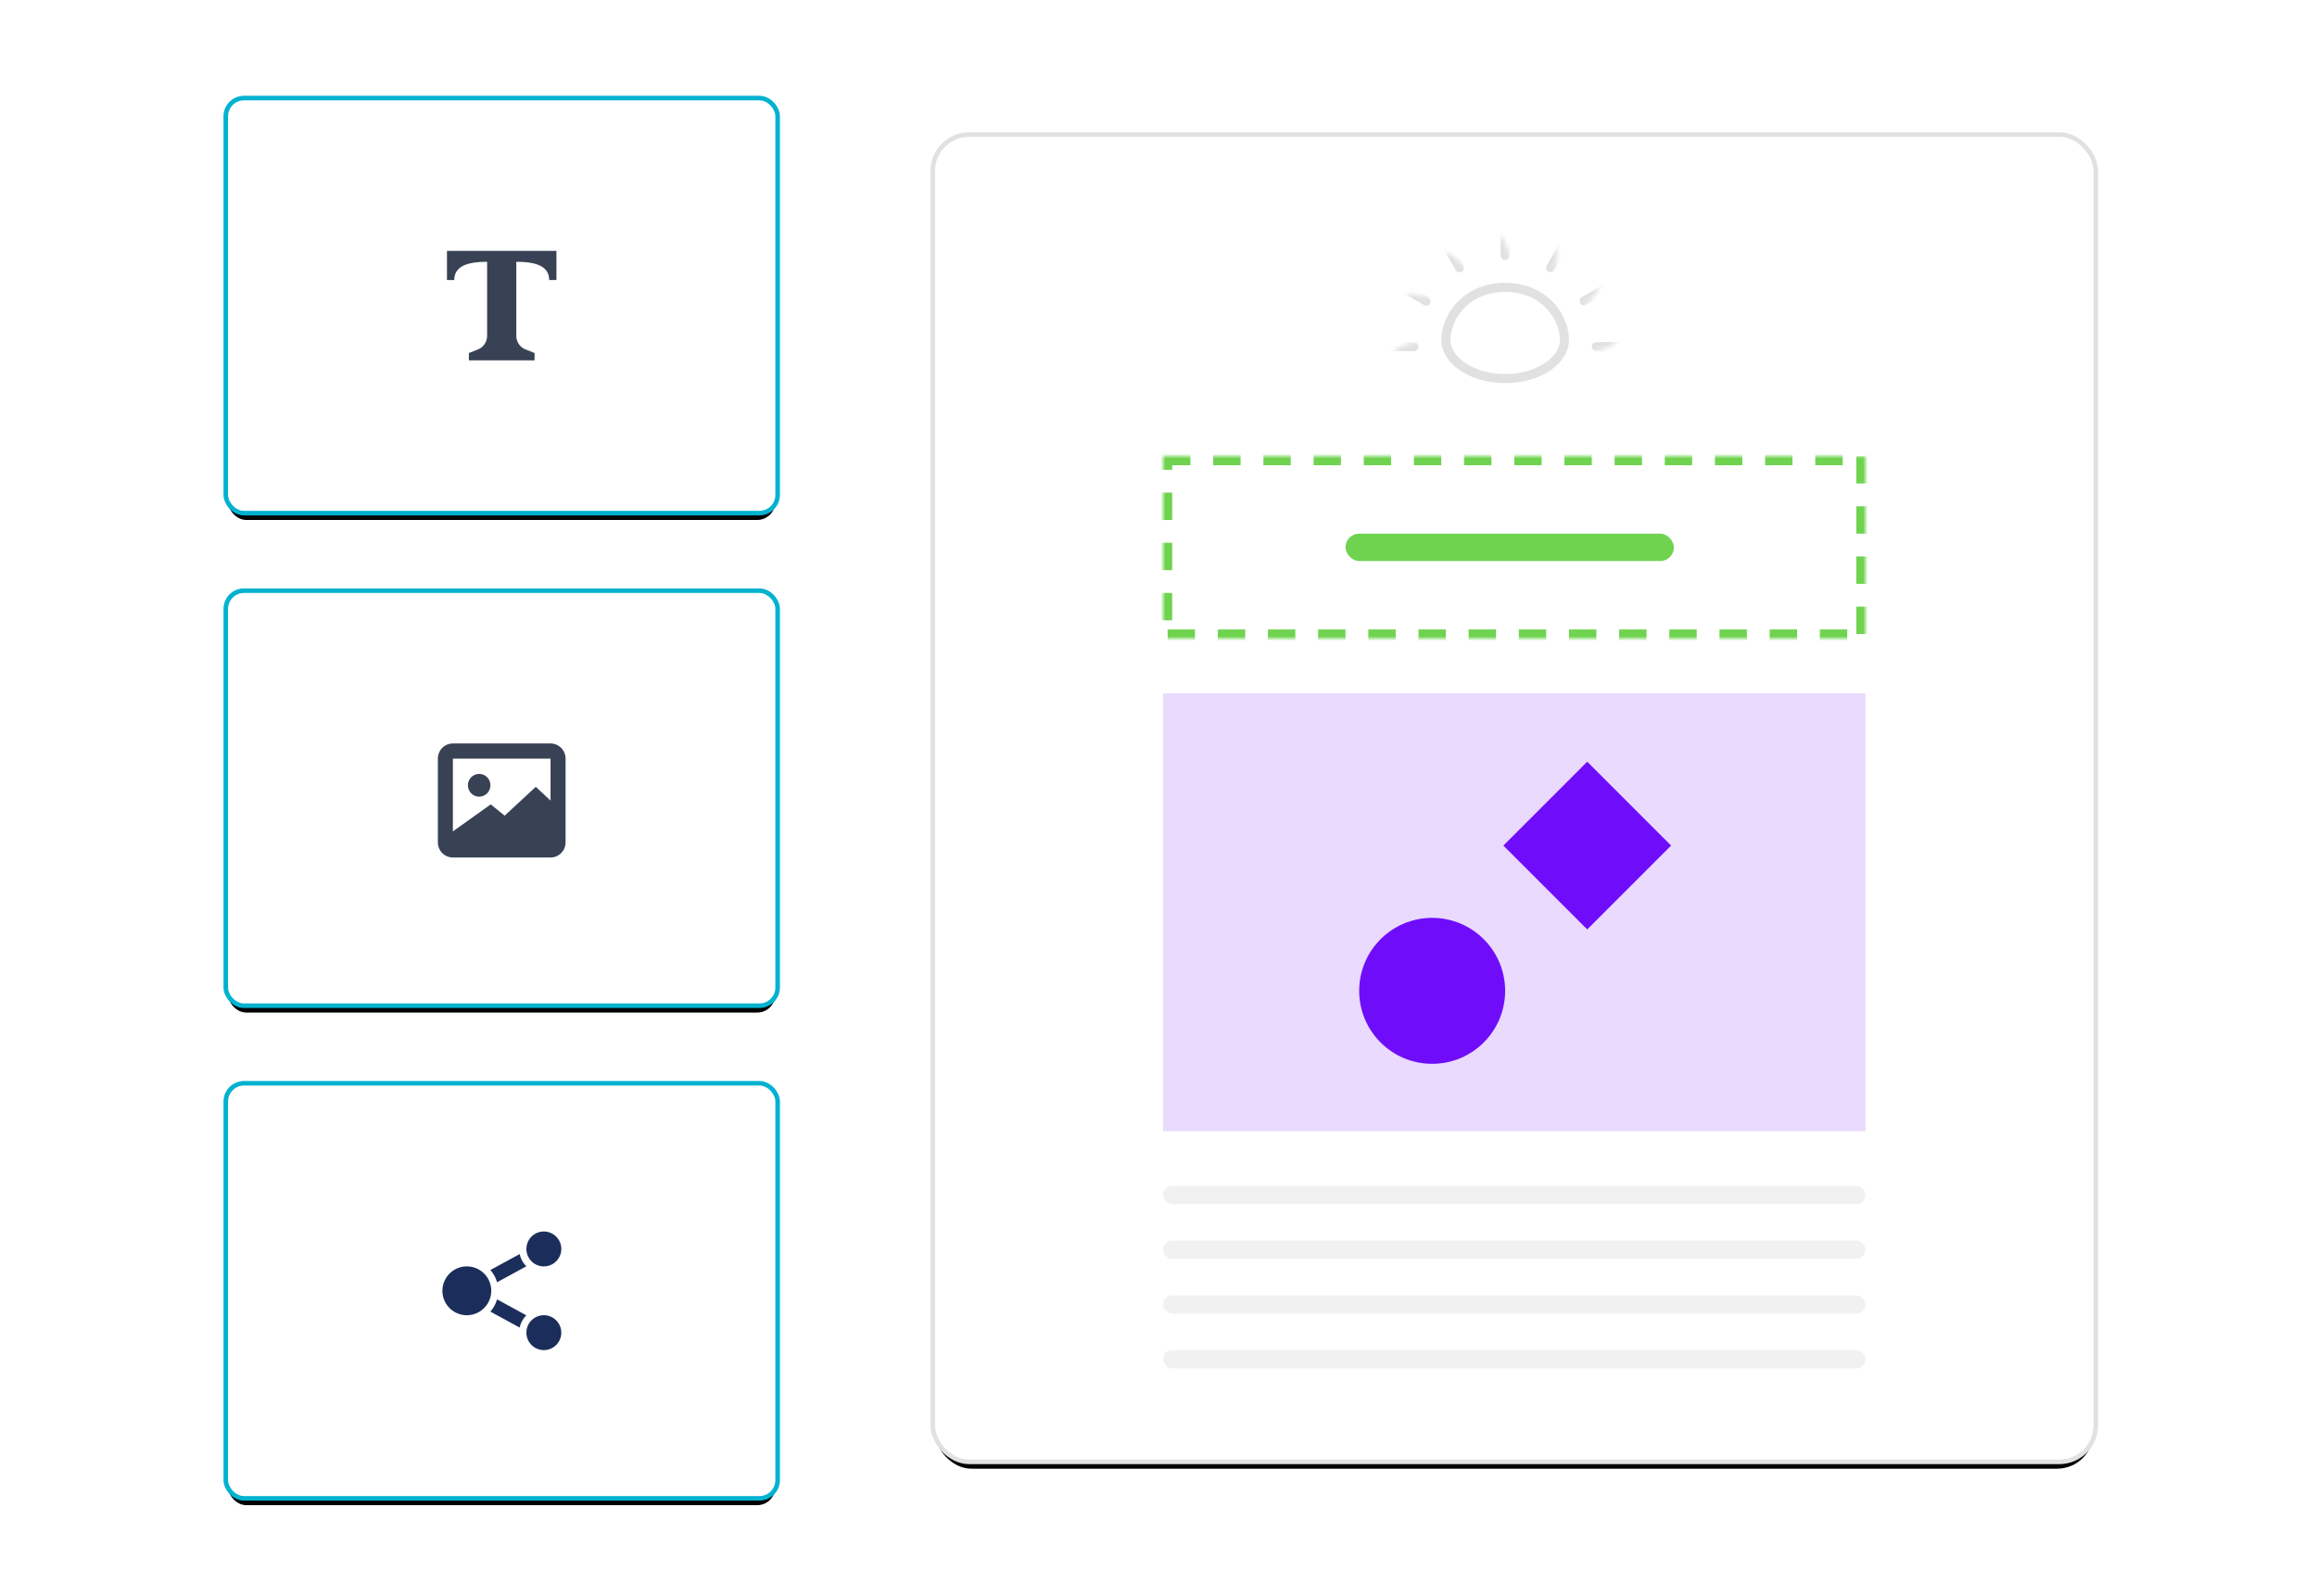 <svg xmlns="http://www.w3.org/2000/svg" xmlns:xlink="http://www.w3.org/1999/xlink" width="508" height="350" viewBox="0 0 508 350"><defs><rect id="b" width="254" height="290" x="0" y="0" rx="8"/><filter id="c" width="108.7%" height="107.6%" x="-4.3%" y="-3.1%" filterUnits="objectBoundingBox"><feMorphology in="SourceAlpha" operator="dilate" radius="1" result="shadowSpreadOuter1"/><feOffset dy="2" in="shadowSpreadOuter1" result="shadowOffsetOuter1"/><feGaussianBlur in="shadowOffsetOuter1" result="shadowBlurOuter1" stdDeviation="3"/><feComposite in="shadowBlurOuter1" in2="SourceAlpha" operator="out" result="shadowBlurOuter1"/><feColorMatrix in="shadowBlurOuter1" values="0 0 0 0 0.208 0 0 0 0 0.259 0 0 0 0 0.329 0 0 0 0.101 0"/></filter><path id="e" d="M0 0h154v96H0z"/><path id="a" d="M0 0h154v40H0z"/><mask id="g" width="154" height="40" x="0" y="0" fill="#fff" maskContentUnits="userSpaceOnUse" maskUnits="objectBoundingBox"><use xlink:href="#a"/></mask><rect id="i" width="120" height="90" x="0" y="0" rx="4"/><filter id="h" width="118.3%" height="124.4%" x="-9.2%" y="-10%" filterUnits="objectBoundingBox"><feMorphology in="SourceAlpha" operator="dilate" radius="1" result="shadowSpreadOuter1"/><feOffset dy="2" in="shadowSpreadOuter1" result="shadowOffsetOuter1"/><feGaussianBlur in="shadowOffsetOuter1" result="shadowBlurOuter1" stdDeviation="3"/><feComposite in="shadowBlurOuter1" in2="SourceAlpha" operator="out" result="shadowBlurOuter1"/><feColorMatrix in="shadowBlurOuter1" values="0 0 0 0 0.208 0 0 0 0 0.259 0 0 0 0 0.329 0 0 0 0.101 0"/></filter><rect id="k" width="120" height="90" x="0" y="0" rx="4"/><filter id="j" width="118.3%" height="124.4%" x="-9.2%" y="-10%" filterUnits="objectBoundingBox"><feMorphology in="SourceAlpha" operator="dilate" radius="1" result="shadowSpreadOuter1"/><feOffset dy="2" in="shadowSpreadOuter1" result="shadowOffsetOuter1"/><feGaussianBlur in="shadowOffsetOuter1" result="shadowBlurOuter1" stdDeviation="3"/><feComposite in="shadowBlurOuter1" in2="SourceAlpha" operator="out" result="shadowBlurOuter1"/><feColorMatrix in="shadowBlurOuter1" values="0 0 0 0 0.208 0 0 0 0 0.259 0 0 0 0 0.329 0 0 0 0.101 0"/></filter><rect id="m" width="120" height="90" x="0" y="0" rx="4"/><filter id="l" width="118.3%" height="124.4%" x="-9.2%" y="-10%" filterUnits="objectBoundingBox"><feMorphology in="SourceAlpha" operator="dilate" radius="1" result="shadowSpreadOuter1"/><feOffset dy="2" in="shadowSpreadOuter1" result="shadowOffsetOuter1"/><feGaussianBlur in="shadowOffsetOuter1" result="shadowBlurOuter1" stdDeviation="3"/><feComposite in="shadowBlurOuter1" in2="SourceAlpha" operator="out" result="shadowBlurOuter1"/><feColorMatrix in="shadowBlurOuter1" values="0 0 0 0 0.208 0 0 0 0 0.259 0 0 0 0 0.329 0 0 0 0.101 0"/></filter></defs><g fill="none" fill-rule="evenodd"><g transform="translate(205 30)"><mask id="d" fill="#fff"><use xlink:href="#b"/></mask><use fill="#000" filter="url(#c)" xlink:href="#b"/><rect width="255" height="291" x="-.5" y="-.5" fill="#FFF" stroke="#E1E1E1" rx="8"/><g mask="url(#d)"><g transform="translate(50 122)"><mask id="f" fill="#fff"><use xlink:href="#e"/></mask><use fill="#6F0DFB" fill-opacity=".15" xlink:href="#e"/><circle cx="59" cy="65.234" r="16" fill="#6F0DFB" mask="url(#f)"/><path fill="#6F0DFB" mask="url(#f)" transform="rotate(-45 93 33.385)" d="M80 20.385h26v26H80z"/><rect width="154" height="4" y="108" fill="#F1F1F1" rx="2"/><rect width="154" height="4" y="120" fill="#F1F1F1" rx="2"/><rect width="154" height="4" y="132" fill="#F1F1F1" rx="2"/><rect width="154" height="4" y="144" fill="#F1F1F1" rx="2"/></g></g><g mask="url(#d)"><g transform="translate(50 70)"><use stroke="#6FD350" stroke-dasharray="6 5" stroke-width="4" mask="url(#g)" xlink:href="#a"/><rect width="72" height="6" x="40" y="17" fill="#6FD350" rx="3"/></g></g><path stroke="#E1E1E1" stroke-width="2" d="M125 33c-3.892 0-6.905 1.318-9.045 3.23C113.32 38.582 112 41.82 112 44.5c0 2.32 1.44 4.383 3.662 5.89 2.39 1.622 5.695 2.61 9.338 2.61 3.643 0 6.948-.988 9.338-2.61 2.221-1.507 3.662-3.57 3.662-5.89 0-2.68-1.32-5.917-3.955-8.27-2.14-1.912-5.153-3.23-9.045-3.23z" mask="url(#d)"/><rect width="8" height="2" x="98" y="45" fill="#E1E1E1" mask="url(#d)" rx="1"/><rect width="8" height="2" x="101.081" y="33.5" fill="#E1E1E1" mask="url(#d)" rx="1" transform="rotate(30 105.081 34.5)"/><rect width="8" height="2" x="109.5" y="25.081" fill="#E1E1E1" mask="url(#d)" rx="1" transform="rotate(60 113.5 26.081)"/><rect width="8" height="2" x="121" y="22" fill="#E1E1E1" mask="url(#d)" rx="1" transform="rotate(90 125 23)"/><rect width="8" height="2" x="132.5" y="25.081" fill="#E1E1E1" mask="url(#d)" rx="1" transform="rotate(120 136.5 26.081)"/><rect width="8" height="2" x="140.919" y="33.5" fill="#E1E1E1" mask="url(#d)" rx="1" transform="rotate(150 144.919 34.5)"/><rect width="8" height="2" x="144" y="45" fill="#E1E1E1" mask="url(#d)" rx="1" transform="rotate(180 148 46)"/></g><g transform="translate(50 22)"><use fill="#000" filter="url(#h)" xlink:href="#i"/><rect width="121" height="91" x="-.5" y="-.5" fill="#FFF" stroke="#01B2D0" rx="4"/><path fill="#384254" d="M72 39.4h-1.595c0-3.2-3.205-4-7.205-4v16.234a3.2 3.2 0 0 0 2.011 2.97l1.989.796V57H52.8v-1.6l1.989-.795a3.2 3.2 0 0 0 2.011-2.971V35.4c-4 0-7.2.8-7.2 4H48V33h24v6.4z"/></g><g transform="translate(50 238)"><use fill="#000" filter="url(#j)" xlink:href="#k"/><rect width="121" height="91" x="-.5" y="-.5" fill="#FFF" stroke="#01B2D0" rx="4"/><path fill="#1B2E5B" fill-rule="nonzero" d="M69.176 50.353a3.824 3.824 0 1 1 0 7.647 3.824 3.824 0 0 1 0-7.647zm-10.2-3.48l6.429 3.504a5.344 5.344 0 0 0-1.465 2.685l-6.428-3.506a6.893 6.893 0 0 0 1.465-2.682zm-6.623-7.226a5.353 5.353 0 1 1 0 10.706 5.353 5.353 0 0 1 0-10.706zm11.587-2.709a5.342 5.342 0 0 0 1.466 2.686l-6.428 3.504a6.869 6.869 0 0 0-1.468-2.684l6.43-3.506zM69.176 32a3.824 3.824 0 1 1 0 7.647 3.824 3.824 0 0 1 0-7.647z"/></g><g transform="translate(50 130)"><use fill="#000" filter="url(#l)" xlink:href="#m"/><rect width="121" height="91" x="-.5" y="-.5" fill="#FFF" stroke="#01B2D0" rx="4"/><path fill="#384254" d="M70.706 33C72.526 33 74 34.488 74 36.32v18.36c0 1.833-1.466 3.32-3.294 3.32H49.294C47.474 58 46 56.512 46 54.68V36.32c0-1.833 1.466-3.32 3.294-3.32h21.412zm0 3.333H49.294v15.945l8.298-5.923 3.049 2.475 6.83-6.327 3.235 3.02v-9.19zm-15.647 3.334c1.364 0 2.47 1.119 2.47 2.5 0 1.38-1.106 2.5-2.47 2.5-1.365 0-2.47-1.12-2.47-2.5 0-1.381 1.105-2.5 2.47-2.5z"/></g></g></svg>
